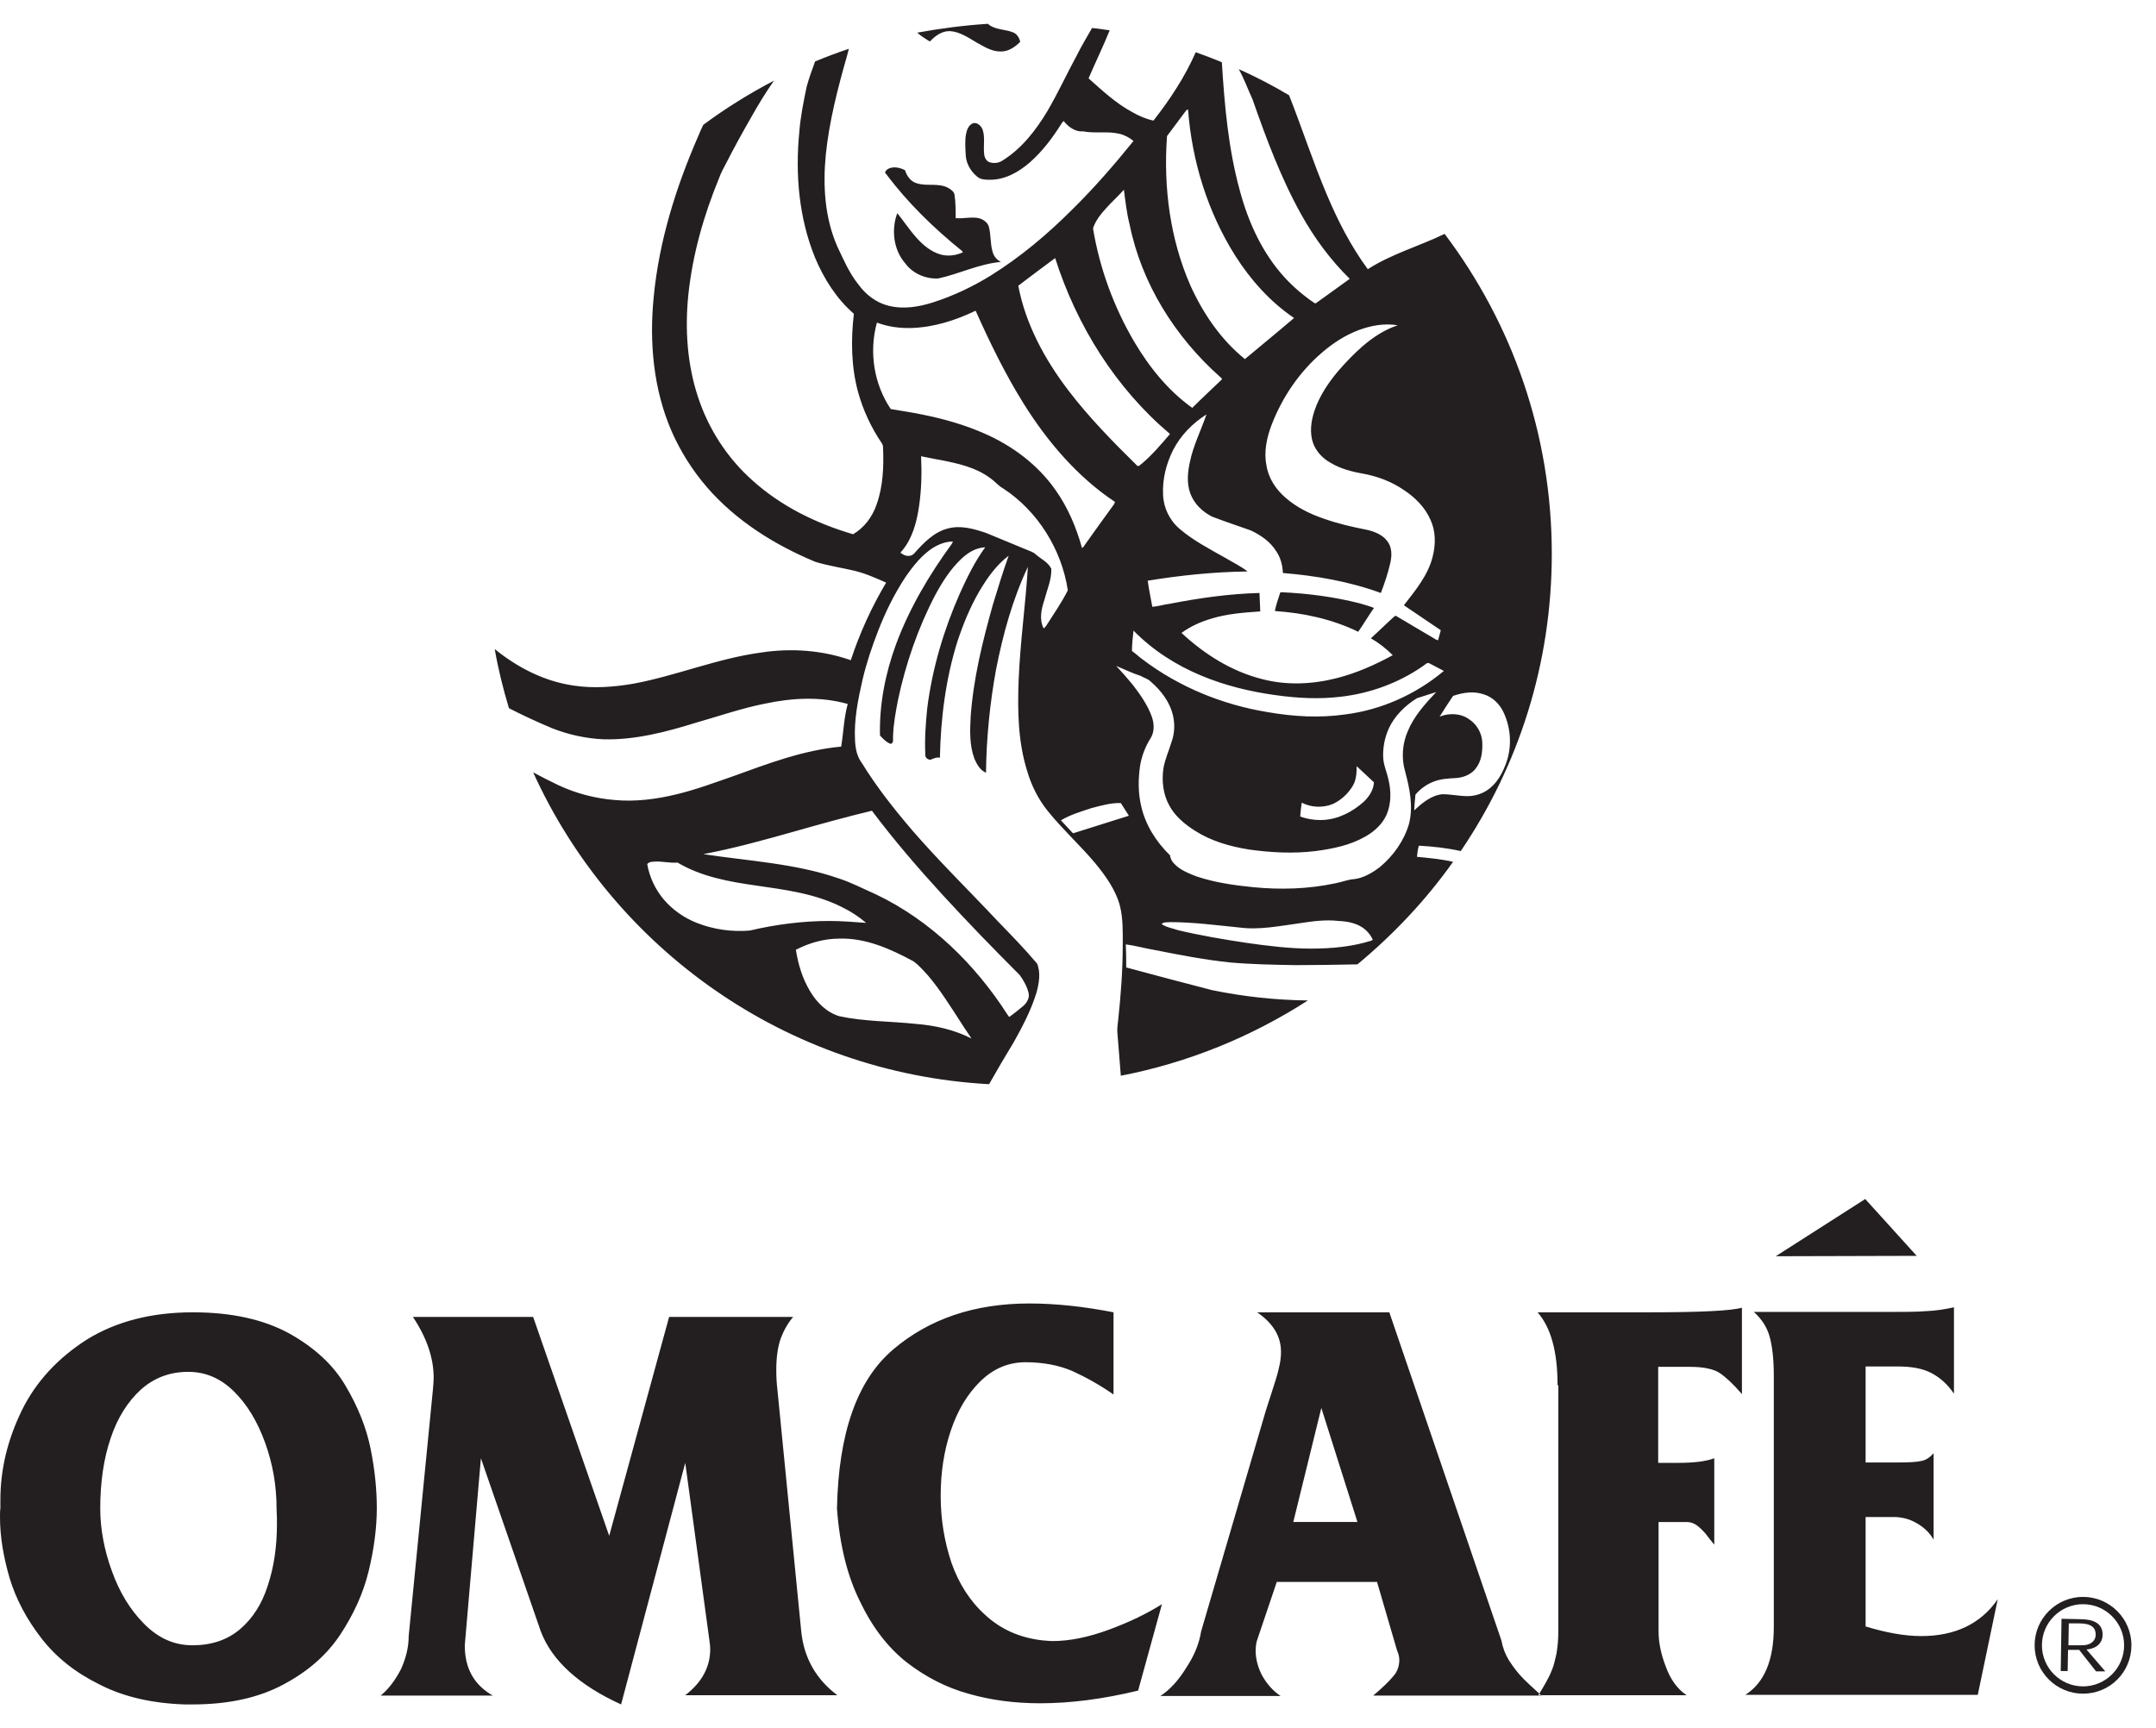 <?xml version="1.0" encoding="utf-8"?>
<!-- Generator: Adobe Illustrator 27.0.0, SVG Export Plug-In . SVG Version: 6.00 Build 0)  -->
<svg version="1.1" id="Layer_1" xmlns="http://www.w3.org/2000/svg" xmlns:xlink="http://www.w3.org/1999/xlink" x="0px" y="0px"
	 viewBox="0 0 56.13 45" style="enable-background:new 0 0 56.13 45;" xml:space="preserve">
<style type="text/css">
	.st0{fill-rule:evenodd;clip-rule:evenodd;fill:#231F20;}
	.st1{fill:#231F20;}
</style>
<g>
	<polygon class="st0" points="46.23,32.71 48.56,31.22 49.9,32.7 	"/>
	<path class="st0" d="M46.18,42.36v-6.53c0-0.44-0.04-0.78-0.11-1.03c-0.07-0.25-0.21-0.46-0.41-0.64h3.54c0.37,0,0.68,0,0.94-0.02
		c0.26-0.01,0.5-0.05,0.73-0.1v2.25c-0.16-0.24-0.36-0.42-0.59-0.54c-0.23-0.12-0.52-0.17-0.88-0.17h-0.83v2.5h0.83
		c0.3,0,0.5-0.01,0.62-0.04c0.12-0.02,0.22-0.09,0.32-0.2v2.25c-0.1-0.18-0.25-0.32-0.44-0.43c-0.19-0.11-0.39-0.16-0.6-0.16h-0.73
		v2.85c0.53,0.16,1.01,0.25,1.45,0.25c0.88,0,1.55-0.32,1.99-0.96l-0.52,2.49h-6.05C45.94,43.81,46.18,43.22,46.18,42.36
		 M40.55,36.07c0-0.87-0.17-1.5-0.52-1.9h2.92c1.32,0,2.12-0.04,2.4-0.12v2.25c-0.23-0.27-0.43-0.45-0.58-0.55
		c-0.15-0.1-0.41-0.16-0.77-0.16h-0.83v2.5h0.52c0.42,0,0.73-0.04,0.94-0.12v2.25c-0.09-0.11-0.17-0.21-0.23-0.29
		c-0.07-0.08-0.14-0.15-0.22-0.21c-0.08-0.06-0.17-0.09-0.27-0.09h-0.73v2.85c0,0.28,0.06,0.59,0.19,0.92
		c0.12,0.33,0.3,0.58,0.54,0.74h-3.86c0.06-0.1,0.13-0.21,0.19-0.32c0.06-0.11,0.12-0.22,0.16-0.33c0.05-0.11,0.08-0.25,0.12-0.42
		c0.03-0.17,0.05-0.37,0.05-0.59V36.07z M33.67,39.63h1.67l-0.94-2.97L33.67,39.63z M31.27,42.48l1.67-5.7
		c0.02-0.06,0.07-0.23,0.16-0.5c0.09-0.28,0.16-0.49,0.19-0.64c0.04-0.15,0.06-0.3,0.06-0.44c0-0.4-0.2-0.74-0.62-1.03h3.44
		l2.92,8.55c0.03,0.17,0.09,0.34,0.2,0.52c0.11,0.17,0.23,0.33,0.38,0.48c0.14,0.14,0.3,0.28,0.46,0.43h-4.38
		c0.25-0.21,0.42-0.38,0.52-0.5c0.11-0.12,0.16-0.27,0.16-0.43c0-0.08-0.02-0.16-0.06-0.25l-0.52-1.78h-2.61l-0.52,1.54
		c-0.02,0.08-0.03,0.16-0.03,0.25c0,0.22,0.06,0.44,0.17,0.65c0.12,0.21,0.27,0.39,0.48,0.53h-3.13c0.26-0.17,0.48-0.42,0.67-0.73
		C31.1,43.1,31.22,42.79,31.27,42.48 M21.79,39.28c0.04-1.96,0.52-3.34,1.46-4.14c0.94-0.8,2.12-1.2,3.55-1.2
		c0.69,0,1.42,0.08,2.19,0.23v2.14c-0.36-0.25-0.72-0.45-1.07-0.61c-0.35-0.15-0.76-0.23-1.22-0.23c-0.44,0-0.83,0.16-1.17,0.49
		c-0.34,0.33-0.6,0.76-0.78,1.3c-0.18,0.54-0.26,1.1-0.26,1.69c0,0.62,0.1,1.2,0.28,1.74c0.19,0.54,0.48,1,0.88,1.36
		c0.4,0.37,0.89,0.59,1.47,0.66c0.12,0.01,0.21,0.02,0.28,0.02c0.45,0,0.94-0.1,1.48-0.3c0.54-0.2,0.99-0.42,1.37-0.66l-0.62,2.25
		c-0.91,0.22-1.76,0.33-2.55,0.33c-0.66,0-1.28-0.08-1.87-0.25c-0.58-0.16-1.12-0.44-1.61-0.82c-0.49-0.39-0.89-0.91-1.21-1.58
		C22.06,41.04,21.86,40.23,21.79,39.28 M10.64,42.6l0.63-6.41c0.01-0.11,0.02-0.22,0.02-0.32c0-0.51-0.18-1.04-0.54-1.58h3.13
		l1.98,5.7l1.56-5.7h3.23c-0.13,0.15-0.24,0.34-0.32,0.55c-0.08,0.22-0.12,0.49-0.12,0.84c0,0.17,0.01,0.34,0.03,0.51l0.62,6.29
		c0.07,0.69,0.39,1.25,0.94,1.66h-3.96c0.43-0.33,0.65-0.73,0.65-1.2c0-0.07-0.01-0.15-0.02-0.22l-0.63-4.63l-1.67,6.29
		c-1.1-0.5-1.8-1.14-2.09-1.9l-1.56-4.51l-0.42,4.87c0,0.6,0.24,1.03,0.73,1.31H9.91c0.22-0.18,0.39-0.42,0.53-0.69
		C10.57,43.17,10.64,42.89,10.64,42.6 M2.61,39.28c0,0.52,0.1,1.07,0.3,1.62c0.2,0.56,0.48,1.02,0.85,1.39
		c0.37,0.37,0.78,0.55,1.25,0.55c0.5,0,0.91-0.14,1.24-0.42c0.33-0.28,0.57-0.66,0.72-1.13c0.16-0.48,0.24-1.01,0.24-1.61
		c0-0.09,0-0.22-0.01-0.4c0-0.6-0.1-1.17-0.3-1.72c-0.2-0.55-0.47-1-0.82-1.34c-0.35-0.34-0.74-0.5-1.18-0.5
		c-0.47,0-0.88,0.15-1.23,0.46c-0.34,0.31-0.61,0.73-0.79,1.27C2.7,37.98,2.61,38.59,2.61,39.28 M0.01,39.28c0-0.05,0-0.09,0-0.12
		c0-0.03,0-0.07,0-0.1c0-0.81,0.19-1.58,0.56-2.34c0.37-0.75,0.94-1.36,1.69-1.84c0.76-0.47,1.68-0.71,2.76-0.71
		c1.02,0,1.85,0.19,2.51,0.55c0.66,0.37,1.15,0.82,1.47,1.37c0.32,0.54,0.54,1.09,0.65,1.64c0.11,0.55,0.16,1.06,0.16,1.54
		c0,0.5-0.07,1.05-0.21,1.63c-0.14,0.58-0.39,1.13-0.74,1.66c-0.35,0.53-0.84,0.96-1.48,1.3c-0.63,0.34-1.42,0.52-2.36,0.52H4.8
		c-0.85-0.03-1.59-0.2-2.21-0.52c-0.63-0.31-1.13-0.71-1.51-1.2c-0.38-0.49-0.66-1.01-0.83-1.57C0.09,40.54,0,40.01,0,39.51
		C0,39.4,0,39.33,0.01,39.28"/>
	<path class="st0" d="M53.85,42.84l0.01-0.57l0.27,0c0.33,0,0.43,0.12,0.43,0.29c0,0.17-0.14,0.29-0.38,0.28L53.85,42.84z
		 M54.32,42.95c0.24-0.02,0.42-0.15,0.42-0.39c0-0.3-0.25-0.4-0.6-0.4l-0.47-0.01l-0.02,1.36l0.18,0l0.01-0.55l0.29,0l0.44,0.56
		l0.24,0L54.32,42.95z"/>
	<path class="st0" d="M54.23,41.77c0.59,0,1.07,0.48,1.07,1.07c0,0.59-0.48,1.07-1.07,1.07c-0.59,0-1.07-0.48-1.07-1.07
		C53.16,42.25,53.64,41.77,54.23,41.77 M54.23,41.58c0.69,0,1.26,0.56,1.26,1.26s-0.56,1.26-1.26,1.26c-0.69,0-1.26-0.56-1.26-1.26
		S53.54,41.58,54.23,41.58"/>
	<path class="st1" d="M20.72,24.73L20.72,24.73c0.06,0.38,0.17,0.75,0.37,1.08c0.17,0.29,0.43,0.55,0.76,0.65
		c0.65,0.14,1.33,0.13,1.99,0.2c0.5,0.04,1,0.15,1.45,0.38c-0.08-0.13-0.17-0.25-0.25-0.38c-0.28-0.43-0.55-0.87-0.88-1.26
		c-0.12-0.13-0.24-0.27-0.38-0.37c-0.59-0.32-1.24-0.61-1.92-0.59C21.45,24.44,21.07,24.55,20.72,24.73 M33.83,24.04L33.83,24.04
		c-0.52,0.07-1.04,0.18-1.57,0.11c-0.6-0.06-1.2-0.14-1.8-0.14c-0.07,0.01-0.16-0.01-0.22,0.05c0.13,0.09,0.29,0.11,0.43,0.16
		c0.59,0.14,1.18,0.24,1.78,0.33c0.56,0.08,1.12,0.15,1.69,0.15c0.53,0,1.07-0.05,1.57-0.21c0.01-0.01,0.02-0.02,0.03-0.02
		c-0.06-0.13-0.15-0.24-0.27-0.32c-0.18-0.12-0.4-0.16-0.62-0.17C34.5,23.94,34.16,23.99,33.83,24.04 M16.85,22.5L16.85,22.5
		c0.06,0.34,0.21,0.66,0.43,0.92c0.23,0.27,0.53,0.48,0.86,0.61c0.43,0.17,0.91,0.24,1.38,0.2c0.68-0.16,1.38-0.25,2.08-0.25
		c0.32,0,0.64,0.03,0.95,0.05c-0.19-0.16-0.4-0.3-0.63-0.41c-0.69-0.35-1.46-0.45-2.22-0.56c-0.71-0.1-1.44-0.23-2.06-0.6
		c-0.22,0.02-0.44-0.05-0.66-0.02C16.95,22.44,16.89,22.45,16.85,22.5 M20.68,21.65L20.68,21.65c-0.78,0.22-1.57,0.44-2.37,0.59
		c1.18,0.18,2.39,0.24,3.52,0.63c0.34,0.11,0.66,0.28,0.98,0.42c1.42,0.68,2.58,1.82,3.42,3.13c0.02,0.02,0.03,0.07,0.06,0.05
		c0.11-0.08,0.22-0.17,0.33-0.26c0.1-0.08,0.19-0.21,0.16-0.35c-0.04-0.17-0.13-0.33-0.23-0.47c-0.69-0.69-1.37-1.39-2.02-2.1
		c-0.64-0.7-1.26-1.42-1.83-2.18C22.03,21.27,21.35,21.46,20.68,21.65 M28.42,21.04L28.42,21.04c-0.27,0.09-0.55,0.17-0.8,0.32
		c0.09,0.1,0.19,0.2,0.28,0.3c0.02,0.02,0.04,0.05,0.06,0.03c0.48-0.15,0.95-0.3,1.43-0.45c-0.07-0.11-0.14-0.22-0.21-0.33
		C28.92,20.9,28.66,20.98,28.42,21.04 M35.32,19.95L35.32,19.95c0,0.17-0.01,0.36-0.1,0.51c-0.12,0.2-0.3,0.37-0.51,0.47
		c-0.26,0.11-0.57,0.1-0.82-0.03c-0.02,0.12-0.03,0.24-0.04,0.36c0.19,0.07,0.4,0.1,0.6,0.09c0.39-0.02,0.76-0.21,1.05-0.47
		c0.14-0.13,0.26-0.31,0.27-0.51C35.62,20.23,35.47,20.09,35.32,19.95 M37.83,18.12L37.83,18.12c-0.12,0.18-0.24,0.36-0.35,0.54
		c0.25-0.1,0.55-0.09,0.77,0.07c0.2,0.13,0.33,0.36,0.34,0.6c0.01,0.24-0.02,0.49-0.17,0.68c-0.12,0.16-0.33,0.24-0.53,0.25
		c-0.19,0.01-0.38,0.02-0.56,0.09c-0.19,0.07-0.35,0.19-0.48,0.34c-0.01,0.14-0.03,0.27-0.03,0.41c0.2-0.19,0.44-0.39,0.73-0.42
		c0.22,0,0.44,0.05,0.66,0.05c0.2,0,0.41-0.07,0.57-0.2c0.19-0.15,0.31-0.36,0.4-0.58c0.19-0.45,0.17-0.97-0.04-1.41
		c-0.1-0.21-0.28-0.39-0.51-0.46C38.37,17.99,38.09,18.03,37.83,18.12 M29.06,17.34L29.06,17.34c0.15,0.16,0.29,0.32,0.43,0.49
		c0.2,0.26,0.39,0.53,0.5,0.84c0.06,0.18,0.07,0.39-0.04,0.56c-0.14,0.22-0.23,0.47-0.27,0.72c-0.05,0.35-0.05,0.7,0.03,1.04
		c0.11,0.49,0.39,0.93,0.75,1.28c0.01,0.08,0.05,0.16,0.11,0.22c0.15,0.16,0.37,0.25,0.58,0.33c0.48,0.16,0.97,0.23,1.47,0.28
		c0.71,0.07,1.44,0.05,2.14-0.1c0.17-0.03,0.33-0.1,0.5-0.11c0.24-0.03,0.46-0.16,0.66-0.31c0.35-0.29,0.63-0.68,0.76-1.12
		c0.12-0.46,0.02-0.93-0.1-1.38c-0.1-0.34-0.07-0.72,0.07-1.04c0.16-0.39,0.45-0.71,0.74-1.02c-0.17,0.05-0.33,0.11-0.5,0.16
		c-0.31,0.19-0.58,0.46-0.73,0.78c-0.11,0.24-0.16,0.5-0.15,0.76c0.01,0.21,0.1,0.39,0.14,0.59c0.07,0.29,0.07,0.62-0.05,0.9
		c-0.11,0.25-0.32,0.44-0.55,0.57c-0.4,0.23-0.85,0.32-1.3,0.38c-0.58,0.07-1.16,0.04-1.73-0.04c-0.5-0.08-0.99-0.22-1.41-0.49
		c-0.27-0.17-0.52-0.38-0.67-0.66c-0.16-0.29-0.2-0.64-0.15-0.97c0.04-0.23,0.14-0.45,0.21-0.68c0.08-0.22,0.09-0.46,0.04-0.68
		c-0.08-0.36-0.31-0.66-0.59-0.9c-0.07-0.07-0.17-0.09-0.25-0.14C29.48,17.53,29.28,17.43,29.06,17.34 M29.51,16.42L29.51,16.42
		c-0.02,0.18-0.04,0.36-0.04,0.53c0.1,0.07,0.19,0.16,0.29,0.23c0.94,0.71,2.07,1.17,3.23,1.36c0.68,0.12,1.37,0.16,2.05,0.06
		c0.93-0.12,1.82-0.52,2.55-1.13c-0.13-0.07-0.25-0.13-0.38-0.2c-0.06-0.03-0.11,0.04-0.16,0.07c-0.63,0.44-1.37,0.71-2.13,0.8
		c-0.57,0.07-1.14,0.04-1.71-0.04c-0.66-0.09-1.32-0.25-1.94-0.51C30.62,17.32,30.01,16.93,29.51,16.42 M23.98,11.88L23.98,11.88
		c0.02,0.43,0.01,0.86-0.05,1.28c-0.06,0.43-0.18,0.89-0.48,1.22c-0.01,0.03,0.03,0.03,0.05,0.05c0.09,0.06,0.23,0.07,0.31-0.03
		c0.24-0.27,0.51-0.55,0.87-0.64c0.33-0.09,0.68,0.01,1,0.12c0.35,0.14,0.69,0.29,1.04,0.43c0.09,0.04,0.18,0.06,0.25,0.13
		c0.14,0.12,0.32,0.2,0.4,0.37c0.01,0.28-0.11,0.54-0.18,0.81c-0.08,0.24-0.14,0.51-0.02,0.74c0.03-0.01,0.05-0.05,0.07-0.07
		c0.19-0.3,0.4-0.6,0.56-0.92c-0.16-1.06-0.78-2.06-1.68-2.65c-0.13-0.07-0.22-0.19-0.34-0.27c-0.37-0.28-0.83-0.38-1.28-0.47
		C24.31,11.95,24.15,11.91,23.98,11.88 M35.36,8.6L35.36,8.6c-0.34,0.13-0.65,0.33-0.93,0.57c-0.59,0.5-1.04,1.16-1.32,1.88
		c-0.13,0.34-0.21,0.71-0.14,1.06c0.05,0.34,0.25,0.64,0.51,0.86c0.29,0.25,0.64,0.42,1,0.54c0.34,0.12,0.68,0.2,1.03,0.27
		c0.22,0.04,0.46,0.12,0.6,0.3c0.13,0.16,0.13,0.37,0.09,0.56c-0.06,0.27-0.15,0.54-0.25,0.8c-0.82-0.3-1.69-0.45-2.55-0.52
		c-0.01-0.2-0.06-0.4-0.17-0.56c-0.15-0.25-0.41-0.43-0.67-0.55c-0.34-0.12-0.67-0.23-1.01-0.36c-0.25-0.13-0.46-0.33-0.56-0.6
		c-0.1-0.27-0.07-0.56-0.01-0.83c0.09-0.43,0.29-0.82,0.43-1.23c-0.36,0.23-0.67,0.54-0.87,0.93c-0.18,0.36-0.28,0.76-0.26,1.16
		c0.01,0.34,0.17,0.67,0.43,0.89c0.35,0.3,0.77,0.52,1.18,0.75c0.2,0.12,0.41,0.22,0.59,0.36c-0.87,0.01-1.74,0.1-2.6,0.24
		c0.03,0.23,0.08,0.45,0.12,0.68c0.15-0.01,0.3-0.06,0.46-0.08c0.77-0.15,1.55-0.26,2.33-0.28c0.01,0.16,0.01,0.32,0.02,0.48
		c-0.43,0.03-0.86,0.06-1.28,0.19c-0.27,0.08-0.54,0.2-0.77,0.37c0.59,0.55,1.3,1,2.09,1.2c0.64,0.17,1.31,0.14,1.94-0.02
		c0.52-0.13,1.01-0.35,1.47-0.6c-0.17-0.17-0.36-0.32-0.57-0.44c0.2-0.18,0.39-0.37,0.59-0.55c0.02-0.01,0.04-0.05,0.07-0.03
		c0.34,0.2,0.69,0.41,1.03,0.61c0.02,0.01,0.04,0.02,0.06,0.02c0.02-0.09,0.05-0.17,0.07-0.26c-0.32-0.22-0.64-0.43-0.96-0.65
		c0.3-0.39,0.63-0.78,0.75-1.27c0.08-0.32,0.08-0.66-0.06-0.96c-0.14-0.32-0.4-0.58-0.69-0.77c-0.32-0.22-0.69-0.36-1.08-0.43
		c-0.29-0.05-0.58-0.13-0.83-0.28c-0.2-0.11-0.37-0.29-0.45-0.5c-0.1-0.27-0.06-0.58,0.03-0.85c0.13-0.39,0.36-0.73,0.62-1.04
		c0.2-0.23,0.41-0.45,0.64-0.65c0.27-0.23,0.57-0.43,0.91-0.54C36.03,8.41,35.68,8.48,35.36,8.6 M23.74,8.54L23.74,8.54
		c-0.31,0.01-0.62-0.03-0.91-0.14c-0.21,0.76-0.08,1.6,0.36,2.25c0.28,0.05,0.57,0.09,0.85,0.15c0.54,0.11,1.07,0.26,1.57,0.48
		c0.74,0.32,1.41,0.82,1.87,1.48c0.32,0.45,0.54,0.97,0.69,1.51c0.02-0.01,0.04-0.03,0.05-0.05c0.26-0.37,0.53-0.74,0.79-1.1
		c0-0.01,0.01-0.04,0.02-0.05c-0.98-0.65-1.76-1.57-2.38-2.56c-0.48-0.77-0.88-1.59-1.25-2.42C24.88,8.34,24.32,8.52,23.74,8.54
		 M26.51,7.44L26.51,7.44c0.19,1,0.69,1.92,1.3,2.72c0.54,0.71,1.17,1.35,1.8,1.97c0.05,0.02,0.08-0.04,0.12-0.06
		c0.27-0.23,0.5-0.5,0.73-0.77c-1.41-1.19-2.43-2.82-2.99-4.58C27.14,6.96,26.83,7.2,26.51,7.44 M29.26,4.94L29.26,4.94
		c-0.15,0.17-0.32,0.32-0.47,0.49c-0.12,0.13-0.24,0.28-0.31,0.45c-0.01,0.03-0.03,0.06-0.02,0.09C28.63,6.99,29,8,29.53,8.9
		c0.39,0.66,0.88,1.27,1.51,1.72c0.25-0.25,0.51-0.49,0.77-0.74c0.01-0.03-0.03-0.05-0.05-0.07c-1.17-1.04-2.04-2.43-2.35-3.96
		C29.33,5.54,29.3,5.24,29.26,4.94 M30.87,2.89L30.87,2.89c-0.16,0.21-0.31,0.42-0.47,0.63c-0.02,0.02-0.02,0.04-0.02,0.06
		c-0.09,1.3,0.08,2.64,0.61,3.85c0.33,0.73,0.79,1.41,1.42,1.92c0.43-0.36,0.86-0.71,1.28-1.07c-0.62-0.42-1.13-0.99-1.53-1.62
		c-0.72-1.14-1.13-2.47-1.23-3.81C30.9,2.86,30.88,2.87,30.87,2.89 M33.33,15.43l0.02-0.01c0.69,0.03,1.38,0.12,2.05,0.29
		c0.12,0.04,0.26,0.07,0.37,0.12c-0.14,0.2-0.27,0.42-0.41,0.62c-0.68-0.33-1.42-0.49-2.17-0.54
		C33.22,15.75,33.28,15.59,33.33,15.43 M23.1,4.41c0.14-0.09,0.32-0.05,0.46,0.02c0.05,0.15,0.14,0.29,0.3,0.34
		c0.27,0.09,0.58-0.02,0.84,0.13c0.06,0.04,0.14,0.09,0.15,0.17c0.03,0.2,0.03,0.4,0.03,0.61c0.2,0.02,0.4-0.04,0.6,0
		c0.12,0.03,0.25,0.12,0.27,0.25c0.05,0.2,0.03,0.42,0.09,0.62c0.03,0.12,0.11,0.22,0.22,0.27c-0.57,0.05-1.08,0.31-1.63,0.43
		c-0.33,0.02-0.67-0.13-0.86-0.39c-0.31-0.35-0.37-0.88-0.21-1.31c0.17,0.21,0.32,0.44,0.5,0.64c0.17,0.19,0.38,0.37,0.64,0.44
		c0.19,0.05,0.39,0.02,0.57-0.06c-0.01-0.01-0.02-0.03-0.03-0.04c-0.73-0.59-1.41-1.25-1.97-2C23.01,4.49,23.07,4.44,23.1,4.41
		 M28.89,0.79c-0.17,0.42-0.37,0.83-0.55,1.25c0.36,0.32,0.71,0.65,1.14,0.88c0.17,0.1,0.36,0.18,0.55,0.22
		c0.43-0.55,0.82-1.14,1.1-1.78c0.23,0.08,0.46,0.17,0.68,0.26c0.07,1.13,0.17,2.26,0.47,3.35c0.22,0.82,0.59,1.63,1.17,2.26
		c0.23,0.25,0.49,0.47,0.77,0.66c0.02,0.02,0.05,0,0.06-0.01c0.29-0.21,0.57-0.41,0.86-0.62c-0.5-0.49-0.92-1.06-1.26-1.67
		c-0.53-0.95-0.91-1.97-1.27-3c-0.12-0.26-0.22-0.54-0.36-0.79c0.45,0.2,0.89,0.43,1.31,0.68c0.34,0.86,0.62,1.73,0.98,2.58
		c0.29,0.69,0.63,1.35,1.07,1.95c0.62-0.4,1.34-0.6,2-0.92c1.75,2.32,2.79,5.2,2.79,8.33c0,2.87-0.87,5.53-2.37,7.74
		c-0.36-0.08-0.72-0.12-1.09-0.14c-0.03,0.09-0.04,0.19-0.05,0.29c0.32,0.03,0.63,0.06,0.94,0.13c-0.71,1-1.55,1.89-2.49,2.67
		c-0.54,0.01-1.07,0.02-1.61,0.02c-0.57-0.01-1.14-0.02-1.71-0.07c-0.67-0.07-1.33-0.2-1.99-0.33c-0.24-0.04-0.48-0.11-0.72-0.14
		c0.01,0.2,0.01,0.4,0.01,0.6c0.74,0.2,1.49,0.4,2.23,0.59c0.82,0.17,1.66,0.26,2.5,0.27c-1.46,0.94-3.11,1.62-4.87,1.96
		c-0.03-0.37-0.06-0.75-0.09-1.13c-0.01-0.1,0.01-0.21,0.02-0.31c0.07-0.65,0.12-1.31,0.12-1.97c0-0.33,0.01-0.67-0.07-1
		c-0.11-0.43-0.38-0.8-0.66-1.14c-0.39-0.46-0.84-0.87-1.22-1.34c-0.25-0.31-0.43-0.67-0.54-1.05c-0.24-0.77-0.25-1.58-0.22-2.37
		c0.04-0.98,0.18-1.96,0.24-2.94c-0.4,0.85-0.65,1.76-0.83,2.68c-0.16,0.88-0.25,1.78-0.26,2.68c-0.15-0.06-0.24-0.22-0.3-0.36
		c-0.13-0.35-0.12-0.72-0.1-1.09c0.07-1,0.31-1.97,0.58-2.93c0.13-0.43,0.26-0.85,0.41-1.27c-0.32,0.24-0.56,0.58-0.76,0.92
		c-0.24,0.41-0.42,0.85-0.57,1.3c-0.31,0.98-0.44,2.02-0.46,3.04c-0.09-0.02-0.16,0.02-0.24,0.05c-0.08,0.01-0.16-0.07-0.14-0.15
		c-0.02-0.4,0.01-0.79,0.05-1.19c0.13-1.03,0.43-2.04,0.85-2.99c0.19-0.42,0.39-0.83,0.66-1.2c-0.24,0.01-0.45,0.14-0.61,0.29
		c-0.29,0.27-0.5,0.6-0.69,0.95c-0.45,0.86-0.77,1.79-0.97,2.73c-0.06,0.31-0.12,0.63-0.13,0.95c-0.01,0.07,0.03,0.17-0.06,0.2
		c-0.11-0.04-0.2-0.13-0.28-0.22c-0.02-0.81,0.14-1.62,0.42-2.38c0.35-0.94,0.86-1.8,1.45-2.61c0.01-0.02,0.02-0.04,0.03-0.06
		c-0.19,0-0.37,0.07-0.53,0.17c-0.29,0.19-0.51,0.47-0.71,0.76c-0.29,0.44-0.52,0.91-0.71,1.4c-0.16,0.41-0.3,0.83-0.4,1.25
		c-0.12,0.52-0.23,1.06-0.2,1.6c0.01,0.21,0.05,0.42,0.18,0.59c0.38,0.62,0.84,1.2,1.31,1.75c0.71,0.82,1.48,1.57,2.22,2.36
		c0.35,0.36,0.7,0.72,1.03,1.11c0.1,0.24,0.05,0.52-0.02,0.77c-0.14,0.45-0.36,0.87-0.59,1.28c-0.22,0.36-0.43,0.72-0.64,1.09
		c-5.29-0.29-9.79-3.54-11.87-8.12c0.22,0.12,0.44,0.23,0.67,0.34c0.45,0.21,0.95,0.34,1.45,0.38c0.54,0.05,1.09-0.02,1.62-0.15
		c0.5-0.12,0.98-0.3,1.47-0.47c0.91-0.33,1.83-0.68,2.81-0.77c0.06-0.37,0.07-0.75,0.17-1.11c-0.7-0.2-1.44-0.16-2.15-0.01
		c-0.61,0.12-1.21,0.33-1.81,0.5c-0.77,0.24-1.58,0.45-2.39,0.43c-0.46-0.02-0.92-0.12-1.35-0.29c-0.38-0.16-0.75-0.33-1.12-0.52
		c-0.15-0.5-0.28-1.02-0.37-1.54c0.59,0.48,1.29,0.84,2.05,0.95c0.52,0.08,1.05,0.04,1.57-0.05c1.12-0.21,2.19-0.66,3.32-0.81
		c0.78-0.12,1.59-0.06,2.33,0.2c0.23-0.7,0.54-1.38,0.92-2.02c-0.27-0.12-0.54-0.24-0.83-0.31c-0.34-0.08-0.68-0.13-1.01-0.23
		c-1.06-0.44-2.07-1.07-2.83-1.95c-0.37-0.43-0.68-0.92-0.91-1.44c-0.48-1.1-0.59-2.33-0.47-3.52c0.14-1.45,0.58-2.85,1.16-4.18
		c0.04-0.1,0.08-0.19,0.13-0.29c0.58-0.43,1.19-0.81,1.84-1.15c-0.21,0.3-0.4,0.61-0.58,0.93c-0.23,0.4-0.45,0.8-0.66,1.21
		c-0.07,0.13-0.14,0.26-0.19,0.4c-0.4,0.97-0.69,1.99-0.8,3.04c-0.09,0.89-0.03,1.8,0.25,2.65c0.27,0.83,0.76,1.59,1.41,2.17
		c0.75,0.68,1.67,1.13,2.63,1.41c0.29-0.17,0.5-0.45,0.61-0.77c0.17-0.47,0.19-0.98,0.17-1.48c0-0.05-0.01-0.09-0.04-0.13
		c-0.27-0.4-0.48-0.85-0.61-1.32c-0.18-0.66-0.19-1.36-0.11-2.04c-0.45-0.39-0.78-0.91-1.01-1.46c-0.42-1.03-0.52-2.17-0.41-3.28
		c0.03-0.39,0.11-0.78,0.19-1.17c0.06-0.22,0.14-0.44,0.22-0.66c0.29-0.12,0.58-0.23,0.88-0.33c-0.02,0.06-0.03,0.13-0.05,0.19
		c-0.24,0.84-0.46,1.69-0.55,2.56c-0.08,0.81-0.03,1.65,0.3,2.4c0.16,0.34,0.31,0.69,0.55,0.99c0.19,0.26,0.46,0.47,0.78,0.55
		c0.39,0.1,0.8,0.03,1.17-0.09c0.53-0.17,1.03-0.41,1.5-0.7c0.77-0.48,1.47-1.07,2.11-1.71c0.57-0.56,1.1-1.17,1.6-1.79
		c-0.11-0.09-0.24-0.16-0.38-0.19c-0.31-0.07-0.62,0-0.93-0.06C28,3.44,27.82,3.31,27.69,3.15c-0.02,0.02-0.03,0.04-0.05,0.06
		c-0.23,0.37-0.5,0.73-0.83,1.02c-0.29,0.25-0.64,0.45-1.03,0.45c-0.12,0-0.26,0-0.35-0.09c-0.17-0.14-0.29-0.36-0.29-0.59
		c-0.01-0.17-0.02-0.34,0.01-0.51c0.02-0.1,0.06-0.22,0.16-0.27c0.11-0.06,0.23,0.05,0.27,0.15c0.07,0.2,0.02,0.41,0.04,0.61
		c0,0.09,0.04,0.2,0.13,0.24c0.11,0.04,0.25,0.03,0.35-0.04c0.5-0.31,0.87-0.79,1.17-1.29c0.28-0.48,0.51-0.98,0.77-1.46
		c0.12-0.24,0.26-0.47,0.39-0.7C28.58,0.74,28.74,0.77,28.89,0.79 M25.72,0.62c0.03,0.03,0.06,0.05,0.1,0.07
		c0.18,0.09,0.39,0.08,0.57,0.16c0.09,0.04,0.15,0.14,0.17,0.24c-0.13,0.13-0.3,0.25-0.49,0.25c-0.24,0.01-0.44-0.12-0.64-0.23
		c-0.22-0.13-0.45-0.29-0.71-0.3c-0.21,0-0.38,0.13-0.51,0.27c-0.12-0.07-0.23-0.14-0.33-0.23C24.48,0.74,25.1,0.66,25.72,0.62"/>
</g>
</svg>
